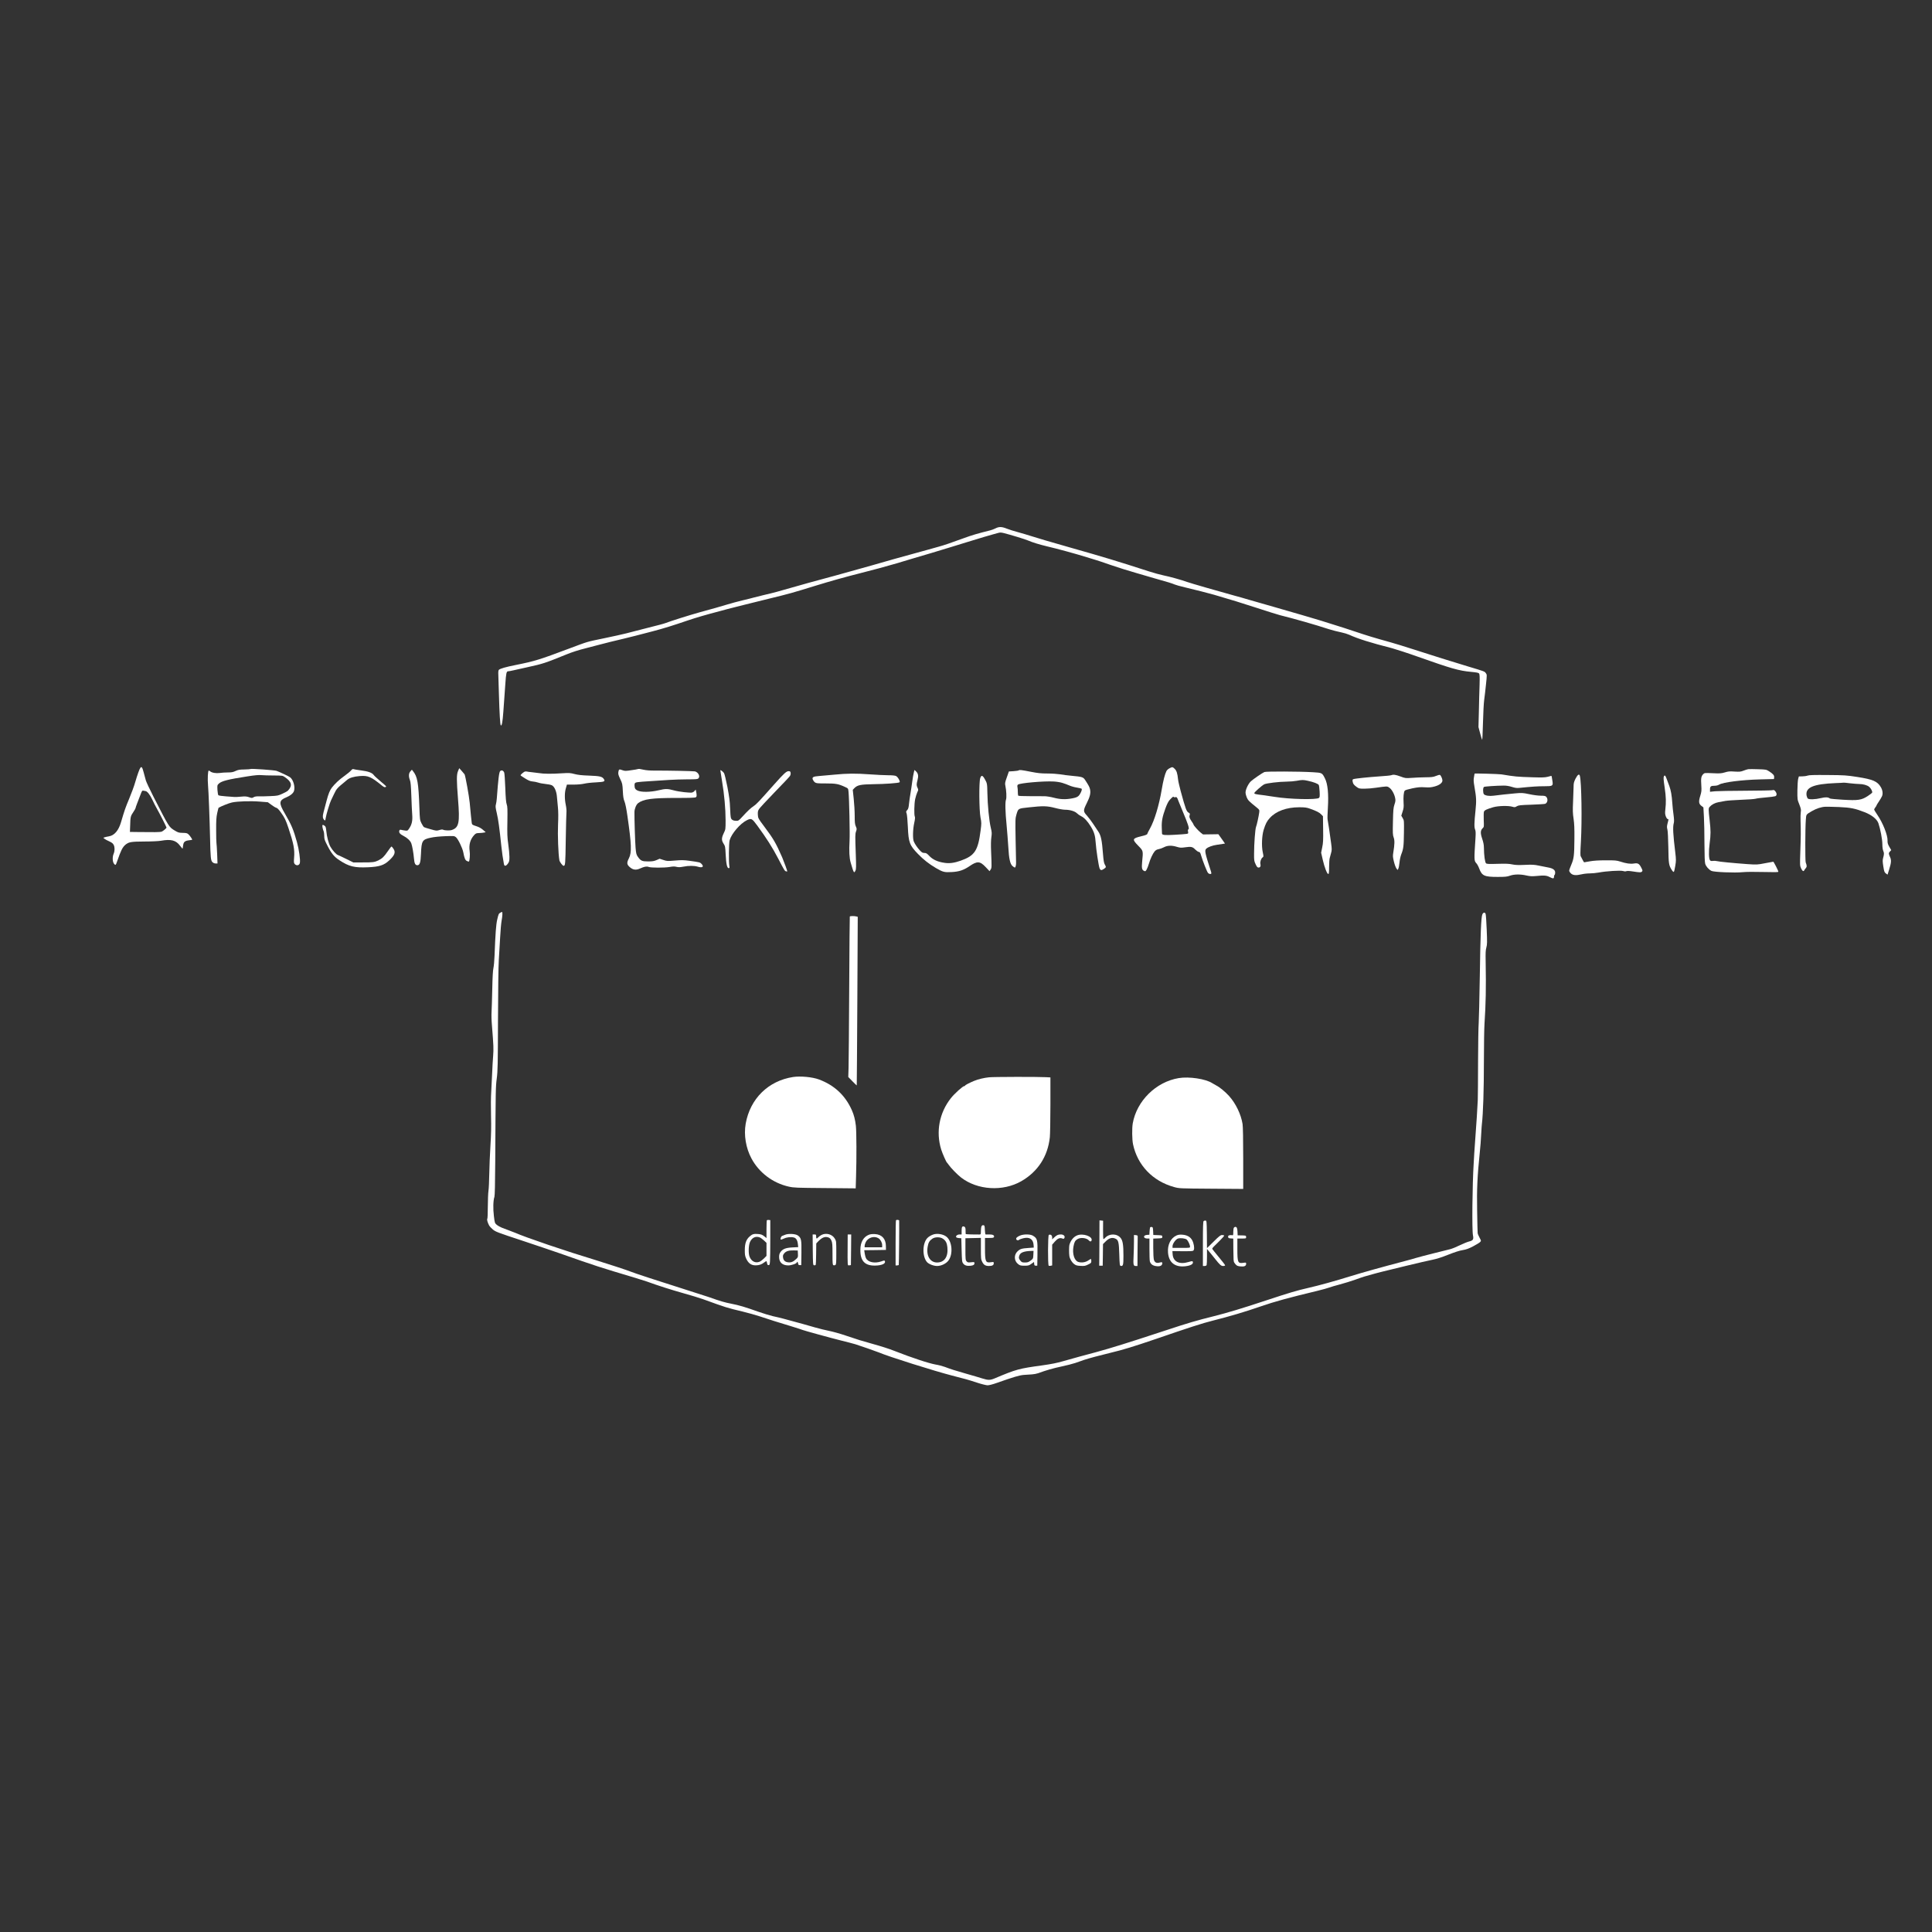 <?xml version="1.0" encoding="utf-8"?>
<!-- Generator: Adobe Illustrator 16.0.4, SVG Export Plug-In . SVG Version: 6.00 Build 0)  -->
<!DOCTYPE svg PUBLIC "-//W3C//DTD SVG 1.1//EN" "http://www.w3.org/Graphics/SVG/1.1/DTD/svg11.dtd">
<svg version="1.1" id="Ebene_1" xmlns="http://www.w3.org/2000/svg" xmlns:xlink="http://www.w3.org/1999/xlink" x="0px" y="0px"
	 width="3307px" height="3307px" viewBox="0 0 3307 3307" enable-background="new 0 0 3307 3307" xml:space="preserve">
<rect x="0" y="0" width="3307" height="3307" fill="#333333" stroke="none"/>
<g transform="translate(0,3307) scale(0.1,-0.1)">
	<path fill="#FFFFFF" d="M17039.998,24025.992c-25-12.996-65-27.996-90-33.992c-220.996-55-309.004-81.008-465-138
		c-205.996-76.004-325.996-116.004-405-138.008c-30-7.996-120-32.996-200-55.996c-80-22.996-210-59.004-290-80
		c-175-47-340.996-94.004-685-192.996c-142.998-41.006-410.996-116.006-595-166.006c-184.004-48.994-397.998-107.998-475-128.994
		c-302.998-85-482.998-136.006-545-154.004c-35.996-10-132.002-33.994-215-52.998c-82.002-20-162.998-40-180-45
		c-15.996-5-97.002-25.996-180-45c-82.002-20-199.004-50.996-260-70c-60-17.998-152.998-45-205-60
		c-52.002-14.004-175.996-47.998-275-75.996c-160-44.004-507.998-154.004-575-181.006c-32.002-12.998-117.998-35.996-365-97.998
		c-110-27.998-252.002-64.004-315-80.996c-62.998-16.006-234.004-54.004-380-84.004c-309.004-64.004-262.998-50.996-600-177.002
		c-502.002-188.994-594.004-217.002-900-277.998c-185.996-37.002-282.998-65-300.996-85.996c-7.002-8.008-11.006-32.002-10-52.002
		c0.996-20,5.996-182.998,10.996-362.002c10-345.996,20.996-524.004,32.002-535c17.002-17.998,30.996,52.998,43.994,232.998
		c8.008,107.998,16.006,222.002,18.008,252.002c2.998,30,10,132.002,15.996,225c12.998,187.002,19.004,215,50,215
		c12.002,0,49.004,7.002,82.998,15c34.004,7.998,145,32.998,247.002,55c267.998,59.004,297.998,69.004,665,217.998
		c97.998,40,214.004,77.002,335,107.002c102.002,25.996,199.004,50.996,215,55.996c39.004,12.002,337.002,86.006,440,109.004
		c75,17.002,265,65.996,490,125c192.998,50.996,337.998,95.996,595,184.004c145,48.994,325.996,101.992,550,160
		c19.004,5,75.996,20,125,33.994c50,14.004,149.004,39.004,220,56.006c72.002,16.992,145.996,35,165,40.996
		c19.004,5,174.004,42.998,342.998,85c341.006,82.998,380,94.004,772.002,215c279.004,85.996,509.004,150,785,220
		c135,34.004,280.996,72.998,325,85c99.004,29.004,257.002,72.998,310,87.002c22.002,5.996,65,18.994,95,28.992
		c30,10,102.002,32.004,160,48.008c57.998,15.996,204.004,58.996,325,95.996c120.996,37.004,277.998,85,349.004,105.996
		c70.996,22.004,178.994,55,240,74.004c205.996,64.004,450.996,137.004,485.996,145c19.004,5,50.996,13,70,19.004
		c25.996,8,49.004,6.992,90-3.008c112.002-27.996,369.004-105.996,415.996-126.992c83.008-35,183.008-66.004,319.004-99.004
		c185-42.996,499.004-129.004,685-187c62.998-20,135-42.004,160-48.996c25-7,137.002-44.002,250-84.002
		c112.998-39.004,315-102.998,450-140.996c135-39.004,267.998-78.008,295-86.006c27.998-7.998,64.004-17.998,80-22.998
		c127.002-34.004,245-70.996,270-84.004c17.002-7.998,97.998-30.996,180-50c172.998-40.996,400.996-98.994,495-125.996
		c299.004-87.002,457.998-135.996,735-225.996c175.996-58.008,354.004-113.008,395-124.004c242.998-60,610-165,845-242.002
		c55-17.002,135.996-37.998,212.002-53.994c40.996-8.008,97.998-26.006,127.002-39.004c150.996-69.004,360-135,735.994-230.996
		c50-13.008,299.004-94.004,440-145c574.004-203.008,702.004-240,909.004-259.004c95-9.004,128-15,138-27.998
		c10.996-14.004,12.996-52.998,8.992-197.002c-3.992-99.004-8.992-300.996-11.992-450l-7-270l27.996-105
		c15-57.998,30.996-109.004,35-112.998c4.004-4.004,10,123.994,14.004,285.996c3.996,162.002,13,341.006,20.996,397.998
		c8,57.002,22.004,177.002,30.996,267.002c17.004,161.006,17.004,164.004-2.996,190c-22.004,30-22.004,30-293,111.006
		c-290.996,87.998-622,190.996-930,290.996c-150.996,49.004-332.996,105-405,125c-270.996,75-405.994,115.996-604.998,182.998
		c-112.998,37.998-280.996,92.998-375,121.006c-92.998,28.994-187.998,58.994-210,65.996s-70.996,22.002-110,32.998
		c-37.998,12.002-137.002,41.006-220,65c-82.002,25-294.004,86.006-470,136.006s-374.004,106.992-440,125.996
		c-65.996,20-177.998,52.002-250,70.996c-249.004,68.008-752.002,213.008-805.996,233.008c-100,35.996-293.008,90-398.008,110.996
		c-57.998,12.002-172.998,42.998-255,70C19112,23469,18892,23534.996,18334.998,23692.996c-392.998,112-545,157-675,197.996
		c-69.004,22.004-175.996,54.004-239.004,71.008c-62.998,15.996-146.992,42.996-186.992,58.992
		C17147.996,24055.992,17099.998,24057,17039.998,24025.992z"/>
	<path fill="#FFFFFF" d="M2402.997,19927.996c-15.996-20.996-50-115-87.998-245c-18.999-67.002-66.001-195-103.999-285
		c-63.003-150-80-197.998-140-402.998c-42.002-142.998-115-227.002-208.999-240.996c-26.001-4.004-58.003-11.006-71.001-16.006
		l-23.003-7.998l24.004-20c13.999-10,50-30,80.996-42.998c40-17.998,60-34.004,73.003-59.004c20-38.994,20-102.002-1.001-152.002
		c-22.998-53.994-20-136.992,6.001-170c26.001-32.998,30-28.994,56.997,49.004c61.001,175.996,88.003,230.996,136.001,272.998
		c57.002,50,98.003,57.002,331.001,57.998c117.998,0,241.001,6.006,280,13.008c173.999,30.996,257.002,8.994,327.998-87.002
		c22.002-31.006,42.002-52.002,42.998-47.002c1.006,5.996,5,30.996,9.004,57.998c7.998,57.002,30,75,100.996,84.004
		c27.002,2.998,51.006,7.002,53.008,8.994c5.996,5-36.006,68.008-63.008,93.008c-20.996,20-35.996,23.994-97.998,25
		c-65.996,0.996-78.994,5-135.996,38.994c-102.002,62.998-92.002,47.002-370,590c-61.001,120-118.003,242.002-126.001,270
		c-8.003,29.004-25,91.006-38.003,140C2436,19937,2422.997,19954.002,2402.997,19927.996z M2487.001,19529.998
		c30,0,77.998-59.004,117.998-144.004c22.998-50,61.001-125,85-165.996c41.001-70.996,160-305.996,160-315
		c0-12.998-62.998-65-87.002-72.002c-27.998-7.002-128.999-8.994-392.998-5l-146.001,2.002l3.999,107.998
		c4.004,147.998,7.002,162.002,52.002,229.004c22.002,32.002,40,63.994,40,70c0,7.002,12.998,45,28.999,85
		c15,40,41.001,105.996,56.001,145.996c23.999,65,30,72.998,48.999,67.998
		C2464.999,19532.996,2479.999,19529.998,2487.001,19529.998z"/>
	<path fill="#FFFFFF" d="M20017.996,19919.002c-20.996-10-43.994-32.002-52.002-47.002c-26.992-52.998-55-162.002-80.996-317.998
		c-45-268.008-125-531.006-200.996-666.006c-24.004-42.998-44.004-82.002-44.004-87.002c0-15-27.002-26.992-105-45
		c-155.996-37.998-160-51.992-50-163.994c85-87.998,84.004-81.006,65-275c-10-107.002-4.004-137.998,35-155
		c20-9.004,25-6.006,42.998,25.996c11.006,21.006,27.998,64.004,37.002,96.006c24.004,82.998,67.002,175,99.004,212.998
		c18.994,22.002,38.994,32.998,68.994,37.998c22.998,4.004,64.004,19.004,91.006,32.998c60,32.002,132.998,34.004,222.998,6.006
		c53.994-16.006,70.996-17.002,140-7.002c100,15,127.002,8.994,170.996-37.002c21.006-20.996,47.998-40,61.006-42.002
		c20-2.002,26.992-12.998,40.996-62.998c27.002-90.996,100-277.998,117.998-297.002c15-17.998,42.998-23.994,55-12.002
		c2.998,3.008,1.006,18.008-2.998,32.002c-105.996,327.002-114.004,366.006-82.002,395c31.006,29.004,106.006,56.006,182.998,67.002
		c40,5.996,88.008,12.998,106.006,15.996l30.996,5l-55.996,80l-57.002,80l-132.002-1.992L20592,18787l-41.006,32.002
		c-41.992,32.998-120.996,122.998-120.996,136.992c0,5-15.996,32.002-35.996,60c-36.006,53.008-41.006,73.008-29.004,109.004
		c5,15.996,0,24.004-17.998,34.004c-37.998,20.996-52.002,56.992-137.002,368.994c-20.996,79.004-42.002,169.004-45,200
		c-10.996,106.006-25,150-57.998,182.002C20070.994,19944.998,20067,19944.998,20017.996,19919.002z M20117,19424.002
		c23.994,7.998,33.994-4.004,52.002-59.004c7.998-22.002,40.996-102.998,73.994-180c89.004-210,117.998-297.998,101.006-307.998
		c-11.006-6.006-13.008-17.998-8.008-42.002c6.006-32.002,4.004-34.004-27.998-39.004c-17.998-2.998-108.994-10-200.996-15
		c-169.004-10-217.002-5-217.002,21.006c0,7.002-2.002,53.994-4.004,102.998c-3.994,107.002,10,184.004,64.004,332.002
		c25.996,70.996,50,117.002,72.002,140.996c47.998,52.002,62.002,62.002,68.994,50
		C20094.998,19422,20105.994,19420.994,20117,19424.002z"/>
	<path fill="#FFFFFF" d="M7840.995,19874.002c-26.992-61.006-26.992-152.002-0.996-485
		c32.998-403.008,15.996-484.004-105.996-526.006c-35-12.002-125-8.994-150,5c-11.006,6.006-33.008,4.004-64.004-5.996
		c-45-14.004-52.002-14.004-145.996,12.998c-55,15-106.006,30.996-115,35.996c-8.008,4.004-28.008,34.004-44.004,66.006
		c-27.998,55.996-29.004,65-35.996,262.998c-16.006,439.004-33.008,534.004-109.004,630l-20,25l-25-27.998
		c-30-34.004-32.998-84.004-9.004-147.998c13.008-33.008,19.004-100,25-274.004c4.004-125.996,11.006-270.996,15-322.002
		c8.008-102.998-6.992-167.998-53.994-237.002c-25-36.992-27.998-37.998-69.004-31.992c-23.994,2.998-53.994,7.998-67.002,11.992
		c-18.994,4.004-25.996,1.006-30.996-15c-10-31.992,10.996-58.994,72.998-90c64.004-32.998,115-80.996,132.002-125.996
		c15.996-42.002,37.998-165.996,45.996-260c7.002-85,22.002-115,58.008-115c41.992,0,55.996,47.002,61.992,197.002
		c9.004,222.002,22.002,242.998,166.006,273.994c57.998,13.008,150.996,22.002,247.998,26.006c150,5,155.996,5,184.004-17.002
		c35.996-29.004,110.996-182.998,125.996-257.998c20-106.006,32.998-136.006,62.998-150c16.006-7.998,31.006-12.002,32.998-9.004
		c14.004,12.998,22.002,122.002,13.008,179.004c-16.006,110,10.996,202.998,78.994,275.996
		c26.006,27.998,37.002,32.002,84.003,32.998c28.994,1.006,65.996,4.004,82.002,8.008l30,5.996l-47.002,40.996
		c-32.002,28.008-69.004,48.008-116.005,63.008c-65,20.996-70.996,25-75.996,53.994c-5,36.006-20,175-35,347.002
		c-10,109.004-74.004,462.002-87.998,485.996c-4.004,6.006-26.006,32.002-49.004,58.008l-42.002,46.992L7840.995,19874.002z"/>
	<path fill="#FFFFFF" d="M4289.999,19907c-2.998-2.998-50.996-7.002-105.996-7.998c-84.004-1.006-109.004-6.006-152.002-26.006
		c-42.002-20-67.998-25-134.004-25c-45,0-105.996-3.994-135.996-8.994c-60-9.004-135,2.998-162.998,26.992
		c-8.008,8.008-20,14.004-26.006,14.004c-15,0-22.002-145-12.002-255c9.004-95,28.008-587.998,35-910
		c7.002-324.004,12.002-374.004,40-402.002c14.004-13.994,35-22.998,55-22.998h32.002l-5.996,162.998
		c-4.004,89.004-9.004,172.998-12.002,187.002s-5,115-5,225c-0.996,160,2.998,217.998,17.998,287.998
		c11.006,47.998,21.006,89.004,22.998,90c42.002,26.006,180,81.006,229.004,91.006c97.002,20.996,320.996,27.998,477.002,15
		l137.998-11.006l60-43.994c32.998-25,70.996-48.008,85-51.006c15.996-2.998,42.998-30,75.996-77.002
		c67.002-92.998,84.004-127.998,132.002-270.996c87.998-262.998,107.998-364.004,96.006-505.996
		c-6.006-78.008-4.004-92.002,10.996-109.004c32.002-35,80-22.998,87.998,20c10,52.998-15,230-50,355
		c-58.994,212.998-95,299.004-207.002,490c-106.992,182.002-101.992,225.996,27.002,277.998
		c64.004,26.006,112.998,66.006,127.998,104.004c26.006,70-10.996,200.996-67.998,240c-25,17.998-172.002,87.002-227.998,107.998
		C4700.995,19887.996,4299.003,19915.994,4289.999,19907z M4685.995,19795.994c150-0.996,151.006-0.996,193.008-30
		c115-80,128.994-142.998,50.996-227.998c-9.004-10-50.996-33.994-94.004-52.998c-72.998-34.004-85-37.002-208.994-42.002
		c-72.998-3.994-160-5-195-3.994c-42.998,0.996-71.006-3.008-91.006-15c-25.996-16.006-30.996-16.006-80,0.996
		c-41.992,14.004-66.992,15-133.994,9.004c-45-5-95-7.002-112.002-6.006c-15.996,2.002-82.998,6.006-147.998,11.006
		c-65,3.994-122.998,12.998-129.004,18.994c-5.996,6.006-12.998,47.002-15.996,91.006c-4.004,78.994-4.004,80.996,25,108.994
		c47.998,44.004,160,72.002,482.998,122.002c132.998,20.996,202.002,27.002,245,22.002
		C4507.997,19799.002,4602.997,19795.994,4685.995,19795.994z"/>
	<path fill="#FFFFFF" d="M6009.003,19882c-13.008-16.006-66.006-60-118.008-97.002c-85-60.996-155.996-127.002-210-195.996
		c-35-46.006-60-106.006-90.996-225c-17.002-65-40-152.002-50.996-193.008c-21.006-76.992-16.006-113.994,15.996-140.996
		c10.996-9.004,15-2.002,20,37.002c7.002,52.998,70,262.998,90.996,302.998c7.002,14.004,31.006,64.004,53.008,110.996
		c40,85,55,102.002,173.994,199.004c11.006,7.998,32.998,27.002,50,42.002c41.006,33.994,112.002,55.996,212.002,63.994
		c145,12.002,197.002-10.996,382.002-161.992c25-21.006,47.002-32.002,57.002-28.008c8.994,3.008,15.996,9.004,15.996,13.008
		c0,3.994-45,43.994-100,90c-54.004,45.996-105.996,92.998-112.998,105c-26.006,37.998-95,63.994-217.002,78.994
		c-62.998,7.998-122.002,17.998-130.996,22.002C6037.997,19909.002,6024.999,19902,6009.003,19882z"/>
	<path fill="#FFFFFF" d="M10914.998,19904.998c-5-2.998-55.996-10.996-112.002-19.004c-90-13.994-107.002-13.994-143.994-0.996
		c-60,22.002-66.006,20-74.004-25.996c-5.996-35-2.002-53.008,30.996-123.008c37.002-75.996,39.004-87.998,45-205.996
		c5-95.996,11.006-137.998,29.004-180c14.004-34.004,32.998-127.998,50-250c70-485.996,75-622.002,25.996-719.004
		c-40-77.998-37.998-106.992,12.002-151.992c57.002-50,107.998-57.002,180-24.004c69.004,30.996,111.006,39.004,145,25.996
		c40-15.996,267.998-15.996,357.998-0.996c56.006,10,87.002,10.996,120,2.002c34.004-7.998,61.006-7.002,114.004,2.998
		c92.002,19.004,187.998,17.998,249.004,0c80.996-25,111.992,0,61.992,50c-25,25-27.998,25.996-205.996,50.996
		c-97.002,13.008-134.004,14.004-247.002,4.004c-127.002-10.996-137.002-10-197.998,10l-64.004,20.996l-52.998-22.998
		c-42.998-17.998-70.996-22.998-145-22.998c-102.998,0-125.996,10-175.996,80.996c-24.004,35-29.004,54.004-37.998,154.004
		c-8.008,92.998-21.006,502.998-19.004,610c0.996,57.998,30,127.002,62.998,152.998c91.006,69.004,235,89.004,661.006,89.004
		c208.994-1.006,313.994,2.998,325.996,10.996c17.998,11.006,19.004,34.004,4.004,107.002l-6.006,25l-17.002-20.996
		c-8.994-12.002-27.998-25-40.996-29.004c-30.996-10-227.998,12.002-310,35c-112.998,30.996-147.998,30.996-265.996,2.998
		c-143.008-33.994-301.006-35-363.008-3.994c-31.992,16.992-40.996,27.998-46.992,55.996c-3.008,19.004-4.004,45.996,0,59.004
		c6.992,26.992,21.992,30,280.996,45.996c87.998,5,225,14.004,305,20c80,5,222.002,10,317.002,10
		c147.002,0,173.994,2.002,187.998,17.002c34.004,32.998-2.002,103.994-59.004,118.994c-25.996,6.006-466.992,15-686.992,14.004
		c-82.002-0.996-151.006,5-194.004,15C10947.996,19909.998,10932.996,19912,10914.998,19904.998z"/>
	<path fill="#FFFFFF" d="M29924.996,19904.002c-15.996-3.008-54.004-14.004-82.996-26.006c-47.004-17.998-66.008-20-151.008-15
		c-80.996,6.006-107.996,4.004-165.996-13.994c-62-18.008-85.996-20-210-14.004c-139.004,5.996-140,5.996-162.996-17.998
		c-33-35-39.004-70-31.008-187.002c6.008-95,4.004-112.998-17.996-184.004c-30-96.992-25.996-135,21.004-170.996l33-25
		l8.992-162.002c5-90,9.004-297.998,9.004-462.998c0.996-202.002,5-312.998,13-340c12.996-45,59.004-97.998,106.004-122.002
		c40.996-20.996,401.992-35.996,535-22.002c58,6.006,198.996,7.002,353.996,3.008c192-5,257-4.004,257,5
		c0,15.996-79.004,170.996-87,170.996c-3,0-67.004-12.002-142.004-25.996c-132.996-26.006-138.992-26.006-300.996-15
		c-260,18.994-482,40.996-520,50.996c-19.004,5-50,7.002-70,4.004c-25.996-4.004-40-2.002-50,10.996
		c-20.996,25-24.004,155.996-5.996,290c20,149.004,20,217.998,0,392.002c-22,192.998-22,207.998,0.996,232.998
		c35,39.004,90.996,67.998,150.996,79.004c33.008,5.996,86.008,15.996,119.004,21.992c33,6.006,155,14.004,270,19.004
		c115.996,4.004,225.996,12.002,245,17.998c19.004,6.006,98,16.006,174.004,22.002c76.992,5.996,150,15.996,163,20.996
		c30,11.006,30,47.002,2,84.004c-19.004,22.998-26.004,25.996-53.008,19.004c-16.992-4.004-223.992-8.008-460.996-9.004
		c-235.996-0.996-469.004-5-517-9.004l-88-8.994v40c0,50.996,14.004,62.998,75,62.998c32.004,0,60.996,7.002,82.004,20
		c65.996,40,387.996,80.996,697.996,89.004l240,5.996l3,27.998c4.004,35-15,57.998-83.996,102.998
		c-50,32.002-53.008,33.008-190,37.002C30017.996,19905.994,29942,19905.994,29924.996,19904.002z"/>
	<path fill="#FFFFFF" d="M8562,19872c-19.004-17.002-32.998-129.004-57.998-467.002c-3.008-37.998-10-85.996-16.006-105.996
		c-8.994-31.006-5.996-56.006,16.006-150c25-103.008,46.992-269.004,76.992-559.004c9.004-94.004,30-237.002,45-312.002
		c8.008-40,36.006-35,68.008,10c22.998,32.998,25.996,47.998,25.996,115c0,42.002-9.004,139.004-20,216.006
		c-17.002,116.992-19.004,176.992-15,390c2.998,210.996,2.002,257.998-12.002,293.994c-10.996,31.006-17.998,107.002-23.994,282.002
		c-5,132.002-13.008,250-19.004,262.002C8614.998,19882,8585.994,19892.996,8562,19872z"/>
	<path fill="#FFFFFF" d="M12329.998,19884.002c0-4.004,12.998-87.002,29.004-183.008c38.994-228.994,60.996-477.998,60.996-670.996
		c0-152.998,0-155.996-30.996-220c-40-84.004-41.006-122.998-4.004-180c27.002-42.002,30-54.004,35.996-180
		c8.008-165,24.004-240,51.006-240c15.996,0,17.998,5,12.002,37.998c-12.002,64.004-9.004,392.998,5,439.004
		c31.992,113.994,180,285.996,293.994,342.998c77.002,37.998,87.998,32.998,179.004-90.996
		c157.002-214.004,258.994-374.004,358.994-566.006c103.008-198.994,111.006-210.996,132.002-217.002
		c12.002-2.998,22.002-3.994,22.998-2.998c4.004,4.004-55,165-86.992,241.006c-109.004,247.998-148.008,315.996-313.008,535.996
		c-97.998,130.996-100,135-103.994,195c-2.002,49.004,0.996,67.002,20,95.996c12.998,20,132.998,150,267.998,289.004
		c135,137.998,252.998,264.004,262.002,277.998c10,17.002,13.994,37.998,10.996,55c-3.994,22.002-10.996,27.002-33.994,27.002
		c-38.008,0-80-37.998-246.006-225c-265-299.004-303.994-340-350.996-370.996c-55-38.008-102.002-82.002-192.998-181.006
		c-59.004-65-70-72.998-102.002-72.998c-52.998,0-82.998,15-95,47.002c-6.006,15-12.998,92.998-15,172.998
		c-4.004,114.004-14.004,190-46.006,360c-25.996,130.996-48.994,224.004-58.994,239.004
		C12372,19865.994,12329.998,19897,12329.998,19884.002z"/>
	<path fill="#FFFFFF" d="M15642,19847.996c-7.002-23.994-19.004-97.002-27.998-162.998c-9.004-65.996-22.002-155.996-30-200
		c-8.008-44.004-19.004-120-24.004-169.004c-7.002-70-12.998-92.998-30.996-111.992c-21.006-22.002-22.002-27.002-10-59.004
		c6.992-20,15.996-122.002,20.996-232.998c10.996-262.998,30-312.002,174.004-460c95-97.998,188.994-171.006,305.996-240
		c119.004-69.004,144.004-76.006,269.004-69.004c125.996,6.006,206.992,32.998,305.996,101.006
		c132.002,90,179.004,87.998,277.002-16.006l65.996-70l17.998,27.002c20,30,20,40.996,9.004,307.002c-5,108.994-2.998,195,4.004,245
		c10,68.994,8.994,87.998-9.004,162.002c-29.004,120-55.996,393.994-59.004,602.998c-2.998,153.994-3.994,162.998-45.996,235
		c-37.002,65.996-59.004,68.994-77.002,10.996c-22.002-70.996-17.998-547.998,5-668.994c17.998-91.006,17.998-102.002,2.002-225
		c-44.004-345-100-431.006-340-516.006c-105.996-37.998-190.996-50-272.002-37.998c-122.998,17.002-207.002,55-270.996,124.004
		c-36.006,37.998-49.004,45.996-79.004,45.996c-28.994,0-43.994,7.998-75,40.996c-42.002,44.004-85,106.006-105.996,154.004
		c-21.006,45.996-17.002,212.998,7.002,319.004c12.998,60,16.992,95.996,10,106.992c-14.004,28.008-11.006,220,5.996,301.006
		c9.004,40,25,92.002,35.996,115.996c20,40,20,44.004,5,76.006c-20,41.992-20,60-0.996,132.998
		c19.004,70.996,12.002,112.998-24.004,147.998l-27.998,25.996L15642,19847.996z"/>
	<path fill="#FFFFFF" d="M17435.994,19882.996c-3.994-3.994-42.998-10-86.992-12.998l-80-5l-35-100
		c-32.002-89.004-34.004-105-25-145c16.992-77.998,22.998-204.004,10.996-235.996c-17.002-42.002-12.998-209.004,10-439.004
		c10-110,22.998-275.996,29.004-370c10.996-205.996,30.996-295,72.998-330c15.996-14.004,33.994-25,38.994-25
		c12.002,0,23.008,47.002,21.006,90c0,19.004-4.004,195.996-7.998,392.002c-6.006,342.998-5,360,13.994,425
		c32.998,107.998,24.004,102.998,217.998,123.994c239.004,26.006,306.006,25,444.004-10.996c62.998-17.002,139.004-30,170-30
		c82.002,0,167.998-25,202.998-60c17.002-17.002,49.004-39.004,72.002-50c54.004-25.996,112.002-87.998,167.998-180
		c56.006-92.998,74.004-152.998,82.002-277.002c7.002-110.996,50-393.994,65.996-435c15-37.002,31.006-40,73.008-12.002
		c41.992,29.004,41.992,32.002,16.992,76.006c-15,25-21.992,67.002-30.996,177.998c-17.998,237.998-35,320-80.996,387.002
		c-21.006,32.002-63.008,93.994-92.002,137.998c-30,44.004-75,102.998-100,132.002c-67.002,72.998-67.998,88.994-7.002,210.996
		c57.002,115,70.996,172.002,59.004,237.002c-8.008,40.996-22.002,67.998-87.002,167.002c-30,45.996-52.998,52.998-220,67.998
		c-67.998,5.996-160,17.998-205,25.996c-45,7.002-142.998,14.004-217.998,14.004c-110,0-164.004,5.996-287.002,30
		C17484.998,19890.994,17447.996,19894.998,17435.994,19882.996z M18184.998,19669.002c34.004-10,87.998-30,119.004-44.004
		c30.996-14.004,88.994-30,128.994-35.996c39.004-6.006,76.006-15,81.006-19.004c13.994-12.998-20-92.002-52.002-122.998
		c-21.006-20-47.998-31.006-106.006-42.002c-115-22.002-205.996-19.004-320,10.996c-53.994,14.004-123.994,25-155,25
		c-30.996,1.006-143.994,1.006-250.996,1.006c-130.996,0-197.002,2.998-202.002,10c-2.998,7.002-5.996,33.994-5.996,62.002
		c0,28.994-2.002,65-6.006,81.992c-5,22.002-1.992,35,9.004,44.004c32.998,27.002,442.002,62.998,612.998,52.998
		C18084.002,19690.994,18149.998,19679.998,18184.998,19669.002z"/>
	<path fill="#FFFFFF" d="M8974.998,19859.002c-25.996-15-65-51.006-65-59.004c0-4.004,35-27.998,77.998-54.004
		c59.004-36.992,89.004-48.994,127.002-51.992c27.998-2.002,70.996-11.006,95-19.004c25-9.004,80.996-20,125-24.004
		c44.004-3.994,94.004-13.994,110-21.992c45-21.006,80.996-103.008,87.998-198.008c2.998-41.992,11.006-122.998,17.002-180.996
		c7.002-70.996,7.998-167.002,2.002-295c-7.998-175,3.994-505.996,22.998-610c5-29.004,55-95,72.002-95
		c28.994,0.996,30.996,22.998,37.002,440c3.994,234.004,8.994,447.998,11.992,475c3.008,27.998-1.992,82.002-10.996,125
		c-22.002,102.002-22.002,212.002,0.996,287.998l18.008,62.002h115.996c69.004,0,140.996,7.002,180,15.996
		c35.996,9.004,124.004,19.004,197.002,22.002c147.998,7.998,165.996,15,138.994,57.002
		c-27.998,42.998-67.998,52.002-251.992,59.004c-125,3.994-192.002,11.992-250,26.992c-71.006,19.004-92.002,20-209.004,13.008
		c-182.998-12.002-319.004-11.006-400,2.998c-37.998,5.996-97.002,12.998-130,15.996s-69.004,7.998-80,11.006
		C9004.002,19867,8985.994,19864.998,8974.998,19859.002z"/>
	<path fill="#FFFFFF" d="M21642,19854.998c-37.998-17.002-190-120.996-231.006-159.004c-43.994-40.996-90.996-140-90.996-190.996
		c0-22.002,10-60,20.996-85c22.002-50,35-62.998,171.006-172.998c47.002-37.998,47.002-40,42.002-85
		c-9.004-66.006-41.006-214.004-55-247.998c-14.004-36.006-33.008-286.006-33.008-454.004c-0.996-115,1.006-130,26.006-182.002
		c22.002-47.998,30.996-57.998,52.002-57.998c27.998,0,40,25,30,64.004c-8.008,31.992,11.992,91.992,36.992,108.994
		c19.004,14.004,19.004,16.006,3.008,92.998c-22.002,105-14.004,280,15.996,379.004c32.998,105,54.004,147.002,105.996,204.004
		C21842,19185.994,22022,19252,22239.998,19252c97.002,0,125.996-4.004,185-25c110.996-40,157.998-62.998,190-97.002l30-30.996
		l2.998-223.008c2.998-186.992,0-236.992-15.996-311.992l-17.998-90l26.992-118.008c30-131.992,74.004-245.996,95-245.996
		c11.006,0,14.004,24.004,14.004,117.998c0,64.004,5,132.998,10,152.002s15.996,59.004,24.004,89.004
		c13.994,48.994,13.994,66.992,0.996,165c-22.002,167.998-55,385.996-60.996,410.996c-3.008,12.002-1.006,100,5,195.996
		c15,237.002-2.002,412.002-50,505c-48.008,96.006-49.004,97.002-207.002,106.006
		C22234.998,19865.994,21672.996,19867.996,21642,19854.998z M22387,19704.998c97.998-20.996,173.994-50,185.996-70.996
		c6.006-10,12.002-61.006,15-114.004c4.004-77.002,2.002-97.998-10.996-107.998c-40-34.004-511.006-22.998-757.002,17.998
		c-62.998,10-155,24.004-205,30c-124.004,14.004-145,20-145,35s127.998,127.998,170,150c35.996,19.004,254.004,45,385,45.996
		c55,0,132.002,7.002,170,14.004C22287.996,19722,22307,19722.996,22387,19704.998z"/>
	<path fill="#FFFFFF" d="M14277.996,19809.998c-97.002-10-212.002-20-255.996-22.998c-101.006-7.002-124.004-20-110-59.004
		c5.996-15,20.996-37.002,35-47.998c22.998-17.998,40.996-20,187.998-20c172.998,0,217.002-7.998,332.998-62.002
		c50-22.998,50-22.998,56.006-77.998c11.992-117.998,25-722.002,17.998-840c-10-180.996-4.004-294.004,18.994-375
		c53.008-180.996,57.002-187.998,82.002-137.002c12.002,22.002,12.998,70,6.006,262.002
		c-12.002,342.998-12.002,360.996,3.994,407.998c14.004,40,14.004,47.002-3.994,87.002c-16.006,35.996-19.004,67.002-19.004,182.002
		c0,75.996-7.998,207.002-17.002,290.996l-15.996,152.002l27.002,29.004c50.996,52.998,107.998,65,325.996,67.998
		c195,2.002,424.004,17.998,447.002,32.002c17.998,8.994-25,88.994-57.998,106.992c-16.006,9.004-62.002,14.004-134.004,14.004
		c-60,0-200,7.002-310,15C14644.998,19832.996,14502.996,19832,14277.996,19809.998z"/>
	<path fill="#FFFFFF" d="M25239.996,19827.996c0-2.002-5-28.994-10-60c-9.004-45-7-77.002,9.004-168.994
		c31.992-184.004,33.996-233.008,16.992-404.004c-21.992-210.996-22.996-284.004-6.992-322.998c10.996-26.006,11.992-60,6.992-145
		c-25-377.998-25-390,16.008-435c13.992-15,35-54.004,47-87.002c46.992-125.996,86.992-145,315-145
		c130,0,161.992,2.998,211.992,20.996c73.008,26.006,180,27.002,284.004,3.008c59.004-13.008,93-15,160-9.004
		c145,14.004,182.004,10.996,239.004-19.004c56.992-28.994,70.996-26.992,70.996,9.004c0,12.998,5,27.002,10,30
		c5.996,2.998,10,20.996,10,40c0,44.004-39.004,72.002-117,85.996c-32.004,6.006-102.004,20-155.996,31.006
		c-85,17.998-119.004,20-245,13.994c-114.004-5-163-2.998-217.004,8.008c-55,11.992-109.004,13.994-250,10
		c-145-5-184.004-3.008-197.996,7.998c-19.004,15-36.008,137.002-37.004,268.994c0,46.006-9.004,92.002-30,154.004
		c-32.996,97.998-30,142.998,10.996,180.996c20,18.008,21.008,26.006,16.008,139.004c-2.004,65.996-1.008,130,3.992,142.002
		c9.004,25,50,43.994,159.004,75.996c87.004,24.004,257.004,29.004,328,7.998c37.996-10.996,46.004-10,75,8.008
		c27.996,16.992,57.996,20.996,247,26.992c118,4.004,225,11.006,238,15c44.004,17.002,54.004,86.006,16.004,123.008
		c-11.004,11.992-36.004,15.996-90,15.996c-42,0-129.004,10.996-197,25.996c-115,24.004-129.004,24.004-242.004,14.004
		c-125.996-10.996-269.004-27.002-370-40c-70-10-140,0.996-164.004,24.004c-18.992,20-20,113.994,0,125.996
		c13.008,9.004,215,22.002,334.004,22.998c47.004,1.006,94.004-7.002,143-22.002c57-17.998,86.004-21.992,130-16.992
		c207,20.996,322,28.994,425,27.998c141.004,0,151.004,5,142,77.002c-9.004,65-15.996,100.996-20,100.996c-2,0-30-7.002-62-15.996
		c-47.004-12.002-93-14.004-253-9.004c-280.996,9.004-302,10.996-540,50C25654.996,19822,25239.996,19834.002,25239.996,19827.996z"
		/>
	<path fill="#FFFFFF" d="M23814.996,19800.994c-10.996-5-100.996-13.994-200-20c-190.994-12.998-424.002-36.992-450.994-47.998
		c-12.002-3.994-15-13.994-11.006-40c7.002-40.996,19.004-57.002,71.006-95c35.996-25.996,45.996-27.998,130-27.998
		c50,0,137.998,7.002,195.994,15.996c197.004,28.008,192.004,28.008,230,2.002c42.004-27.998,85-103.994,100-173.994
		c9.004-43.008,8-59.004-10.996-115c-18.008-55-22-95-26.004-291.006c-5-198.994-3-232.002,12-272.002
		c19.004-48.994,17.004-117.998-5-252.998c-10.996-65.996-10-80.996,10-162.998c12.004-50,32.004-102.002,43-115.996l20-26.006
		l12,22.998c7.004,13.008,15.996,60,20,104.004c4.004,45,17.004,105.996,30,140c38,95.996,43,137.002,45.996,365
		c3.008,212.002,3.008,215.996-20.996,257.002l-24.004,40.996l22.004,69.004c19.004,57.998,22,82.998,17,153.994
		C24019,19427,24027,19512,24044,19534.998c6.992,10.996,55.996,25,130.996,40.996c99.004,20,137.004,23.008,215,18.008
		c79.004-5,108-2.002,170,15c80,21.992,130,60.996,130,100.996c0,30-27,89.004-42.996,95.996c-8,3.008-38-5-68-17.998
		c-46.004-18.994-74.004-22.002-184.004-22.998c-70.996-0.996-177-5-235-10c-102-7.002-107-5.996-187.996,24.004
		C23887.996,19809.998,23850.992,19814.998,23814.996,19800.994z"/>
	<path fill="#FFFFFF" d="M26969,19742.996c-29.004-58.994-34.004-77.998-34.004-142.998c-0.996-40.996-5-155.996-9.004-255
		c-6.992-147.998-5-200,9.004-290c12.004-82.998,15.996-167.998,14.004-345.996c-2-285-9.004-337.002-54.004-442.002
		c-19.004-44.004-35-89.004-35-100c0-10,12.004-31.006,28-46.006c32.996-33.994,89.004-38.994,182-16.992
		c35.996,8.994,99.004,15.996,142.004,15.996c42,0,112,7.002,155,15c125,24.004,368.992,39.004,415,25.996
		c23.992-7.998,43.992-7.998,55-2.998c12,6.006,50,5,107.996-3.994c122.004-19.004,144.004-20,160.996-2.002
		c13.008,12.998,11.008,20.996-13.992,68.994c-35,67.002-56.008,79.004-125,68.008c-59.004-10-135,0.996-235,33.994
		c-59.004,19.004-88,22.002-247.004,21.006c-124.004,0-207.996-6.006-270-17.002c-49.004-9.004-94.004-17.002-97.996-17.002
		c-4.004,0-17.004,19.004-28,42.998c-11.004,22.998-25,49.004-31.004,59.004c-8.996,12.002-8,70.996,2,245
		c20.996,360.996,10.996,1017.998-17,1130.996C27032.996,19829.998,27004.996,19812.996,26969,19742.996z"/>
	<path fill="#FFFFFF" d="M30939.996,19794.002c-19.004-7.002-60.996-13.008-92-13.008l-57.004-0.996l-11.992-42.002
		c-6.004-23.994-12-112.998-13.008-197.998c-0.996-154.004-0.996-155.996,33.008-240c28-72.998,31.992-90.996,25-130
		c-4.004-25-6.004-90-4.004-145c5.996-177.002,5-285-4.004-530c-7.996-234.004-7.996-240.996,13.008-287.998
		c11.992-26.006,28-47.002,35.996-47.002c8,0,15,2.998,15,7.998c0,4.004,10.996,20,25,36.006c25,28.994,25.996,43.994,3,105
		c-10,26.992-8.996,586.992,2,725c7.004,98.994,2.004,91.992,102.004,150.996c78.992,45.996,164.998,74.004,234.998,75.996
		c32.002,1.006,137.002-0.996,232.998-5c197.998-8.994,275.996-25,435.996-87.998c124.004-47.998,213.008-120,237.002-190.996
		c32.002-92.002,67.002-276.006,67.002-355c0-50,5.996-94.004,15.996-117.998c16.006-37.002,15-53.008-5-129.004
		c-7.998-30-5.996-64.004,6.006-137.998c13.994-87.002,18.994-100,43.994-117.998l28.008-20l25.996,82.998
		c37.998,120.996,42.002,165,15.996,220c-25.996,57.998-25.996,65.996,0,93.994l21.006,23.008l-32.998,56.992
		c-26.006,46.006-32.002,67.002-30,105c3.994,92.002-80,304.004-175,442.002c-30,42.998-54.004,84.004-54.004,90
		c0,7.002,9.004,22.998,20,37.002s20,29.004,20,32.998c0,4.004,17.998,35,40.996,67.998c22.002,33.008,47.002,75,54.004,92.002
		c17.002,42.002,10,101.006-20,152.002c-59.004,100.996-134.004,134.004-405,175.996c-180.996,28.008-217.002,31.006-505,33.008
		C31049.996,19805.994,30967,19804.002,30939.996,19794.002z M31825.992,19649.998c65,0,136.006-20,170-49.004
		c28.008-22.998,57.002-78.994,50-96.992c-2.998-8.008-36.992-35-75.996-60c-107.998-70-164.004-78.008-425-63.008
		c-115,7.002-215,16.006-222.002,21.006c-30.996,23.994-73.994,25.996-153.994,7.002c-100-24.004-205-27.002-225-7.002
		c-8.008,7.998-17,30.996-21.004,50.996c-22.004,139.004,112.996,197.002,502,212.998c70.996,2.002,130,6.006,132.002,7.002
		c0.996,2.002,48.994-2.998,105-10C31719,19655.994,31791.998,19650.994,31825.992,19649.998z"/>
	<path fill="#FFFFFF" d="M28479.996,19779.002c-7.996-18.008-5-63.008,14.004-189.004c23.996-162.998,25.996-250.996,10.996-382.002
		c-5.996-53.994-4.004-77.002,9.004-112.998c10-25,23.996-45,31.992-45c17.004,0,17.004,0.996-1.992-72.998
		c-13.008-50-13.008-67.998-3.008-106.006c7.004-27.998,13.008-150,16.008-307.998c3.992-280,7.996-302.998,57.996-382.998
		c17.004-27.002,30-39.004,35.996-32.998c6.008,5.996,17.004,52.002,25,103.994c14.004,85,14.004,107.002,0,224.004
		c-37.996,312.998-45,437.998-25.996,505.996c7.004,27.002,5.996,66.006-4.004,141.006c-7.996,57.002-17.996,147.002-20.996,198.994
		c-9.004,137.002-24.004,220-52,297.002c-13.996,37.002-33,89.004-43,115C28507,19797.996,28494,19809.998,28479.996,19779.002z"/>
	<path fill="#FFFFFF" d="M5520.995,18904.998c5-25,13.008-54.004,19.004-64.004c5-10.996,10-46.992,10-80
		c0-53.994,5.996-72.998,55.996-168.994c68.008-132.002,115-189.004,206.006-247.998c162.998-107.002,255-129.004,487.998-119.004
		c195,9.004,272.002,34.004,360.996,117.002c95,87.998,114.004,138.994,75,197.998c-13.994,22.002-30,40-35,40
		s-35-39.004-66.992-85.996c-61.006-89.004-90-117.002-159.004-152.002c-62.002-30-97.998-35-269.004-34.004h-158.994l-121.006,60
		c-66.992,32.998-130.996,62.998-142.998,67.002c-27.998,7.998-93.994,82.002-127.998,142.998c-30.996,56.006-60.996,171.006-70,270
		c-5.996,57.998-10.996,75-27.998,87.002C5519.999,18960.994,5512.001,18954.002,5520.995,18904.998z"/>
	<path fill="#FFFFFF" d="M8564.998,17447.996c-29.004-15.996-32.002-23.994-54.004-117.998c-20-84.004-30.996-235-45.996-620
		c-2.998-85-12.002-180-19.004-210c-8.994-37.002-15.996-157.998-20-365c-3.994-170-8.994-345.996-11.992-390
		c-3.008-44.004-1.006-142.998,5.996-220c29.004-365,30-402.002,20.996-530c-5.996-70.996-12.998-197.002-15.996-280
		c-2.998-82.002-10.996-225.996-15.996-320c-7.002-100.996-8.008-274.004-4.004-425c5-190.996,2.002-319.004-10-510
		c-9.004-140-17.998-355.996-20-480s-7.998-255.996-14.004-295c-5.996-37.998-10-160.996-10.996-272.002
		c0-110.996-4.004-203.994-9.004-207.002c-10-6.992,6.006-65.996,31.006-110.996c8.994-17.002,37.998-47.998,65-70.996
		c43.994-37.002,85.996-53.008,492.998-187.002c245-81.006,542.002-182.002,660-222.998c617.002-217.002,657.998-230,1290-419.004
		c80-24.004,165-50.996,190-60c185.996-67.998,420.996-142.998,620.996-199.004c131.006-35.996,286.006-83.994,345-105
		c392.002-141.992,404.004-145.996,676.006-210.996c92.002-22.002,222.002-59.004,290-80.996
		c172.998-58.008,312.998-102.002,535.996-169.004c106.006-32.998,196.006-60.996,201.006-65c15-7.998,466.992-132.998,655.996-180
		c94.004-22.998,204.004-52.002,245-64.004c70-20.996,360.996-122.998,405-140.996c159.004-69.004,950-317.998,1252.998-395.996
		c237.998-61.006,265-68.008,424.004-120c75-25,157.002-45,180.996-46.006c27.002,0,87.002,15,162.998,42.002
		c279.004,99.004,387.002,130.996,463.008,135.996c41.992,2.002,102.998,6.006,135.996,9.004c32.998,2.002,80,10.996,105,20
		c132.002,49.004,260.996,85.996,400,115c85,17.998,190.996,45,235,60c44.004,15.996,114.004,40,155,54.004
		c77.002,25.996,262.002,75,455,121.992c205.996,49.004,389.004,105,770,235c577.998,199.004,795,269.004,975,314.004
		c300,75.996,545.996,149.004,815,242.002c252.002,87.002,469.004,145.996,975,267.998c85,20.996,175.996,45.996,202.002,55.996
		c25.996,10,107.002,34.004,180,53.008c72.998,18.994,192.002,55.996,262.998,80.996c72.002,25.996,144.004,50.996,160,55
		c17.002,4.004,77.002,22.002,134.998,37.998c58,16.006,134.004,37.002,170,45c35.996,9.004,220,54.004,410,100
		c190,46.006,392.004,92.998,450,104.004c70.996,13.994,159.004,42.002,270.996,87.002c109.004,42.998,192.004,70,245,77.998
		c61.008,10,101.008,23.994,180,65c55,28.994,109.004,62.002,120,73.994c18.008,20,18.008,21.006-10.996,75
		c-17,31.006-30.996,65-32,77.002c-2.004,12.002-5.996,186.006-8.996,387.002c-7,365.996,3.996,592.002,45.996,1000
		c12.004,112.002,15.996,175,25,330c3,62.998,8,129.004,10,145c22.004,184.004,35,592.998,35,1097.998c0,265,5,545,10,622.002
		c23,347.002,28,615,20,1065C25427,16755.994,25429,16807,25442,16852c13.992,48.994,15,88.994,5.996,305
		c-5,135.996-13.996,257.998-18.996,270.996c-12,30-40,25-55-7.998c-22-45-34.004-345.996-44.004-1055
		c-5.996-385-15-747.002-19.004-805c-5-57.998-10-355-10.996-660c0-305-2.996-602.002-5-660c-7-152.998-24.004-419.004-40-625
		c-7-99.004-15.996-227.002-20-285c-2.996-57.998-7.996-135.996-10-175c-22.996-357.998-30.996-1145.996-12-1232.002
		c14.004-67.002,0-87.998-65-102.998c-28.996-7.002-100-35.996-158-64.004c-57.996-28.994-134.004-60-170-68.994
		c-35.996-9.004-164.004-41.006-285-71.006s-255.996-65.996-300-78.994c-44.004-14.004-115.996-34.004-160-45
		c-422.996-111.006-765.994-207.002-964.998-269.004c-260.996-80.996-520-152.998-720-198.994
		c-190-43.008-324.004-83.008-720-214.004c-422.998-140-657.002-210-895-270c-297.998-74.004-450-119.004-815-240
		c-129.004-42.998-342.998-112.998-475-155c-452.002-145-590.996-185.996-1000-294.004c-82.002-21.992-212.998-58.994-290-80.996
		c-102.998-30-197.998-49.004-355-70.996c-400.996-55-442.998-66.006-815-223.008c-75.996-31.992-110.996-31.992-210-0.996
		c-44.004,14.004-167.998,50.996-275,80.996c-200,57.002-255.996,75-370.996,118.008c-36.006,12.998-107.002,31.992-158.008,40
		c-51.992,8.994-175,43.994-275,77.998c-163.994,55-235.996,80.996-421.992,152.998c-92.002,37.002-224.004,79.004-389.004,125
		c-180.996,50-230.996,65.996-450.996,140c-93.008,32.002-220,67.002-281.006,79.004c-60.996,11.992-170.996,38.994-243.994,60
		c-120,35-227.002,65-534.004,147.998c-49.004,12.998-132.002,32.998-184.004,43.994c-51.992,12.002-163.994,46.006-250,76.006
		c-226.992,80.996-330.996,112.002-465.996,137.998c-112.998,22.002-179.004,40.996-385,114.004
		c-47.002,15.996-235.996,76.992-420,135c-387.998,121.992-872.002,280-915,300c-34.004,15.996-412.002,140-580,190.996
		c-537.998,162.998-1209.004,390.996-1400,475c-19.004,7.998-70.996,27.998-212.998,80.996c-35,13.008-80,38.008-99.004,54.004
		c-33.994,29.004-35,32.998-48.994,150c-16.006,125-12.002,269.004,8.994,327.998c7.002,21.006,12.002,220,14.004,602.002
		c7.002,1272.002,7.002,1272.002,25.996,1425c17.002,129.004,19.004,237.998,21.006,995c1.992,492.002,6.992,925.996,13.994,1030
		c6.006,99.004,16.006,275,22.998,390c6.006,115.996,17.002,244.004,25,285c15,82.002,18.008,150,7.002,150
		C8587.996,17459.998,8575.994,17454.002,8564.998,17447.996z"/>
	<path fill="#FFFFFF" d="M14545.994,17382c-1.992-4.004-6.992-552.002-10-1217.002c-3.994-665.996-7.998-1282.002-10.996-1370
		l-5-160l70.996-72.998c39.004-41.006,72.002-72.002,74.004-70c0.996,2.002,5.996,650.996,10,1443.994L14682,17377l-22.998,5.996
		C14625.994,17392,14552,17392,14545.994,17382z"/>
	<path fill="#FFFFFF" d="M13574.998,14634.998c-425-65.996-735-370.996-810.996-799.004c-34.004-195,2.998-416.992,98.994-595.996
		c130-242.998,366.006-420,637.002-480.996c89.004-20,130.996-21.006,620.996-25l526.006-5l5.996,202.998
		c10,298.994,7.998,770.996-2.998,867.998c-12.002,105-32.998,185.996-67.998,265c-112.002,254.004-300,430-564.004,527.998
		C13904.998,14634.998,13700.994,14654.002,13574.998,14634.998z"/>
	<path fill="#FFFFFF" d="M16929.998,14629.998c-87.002-9.004-184.004-32.002-255-60.996c-80-33.008-155-72.002-155-81.006
		c0-3.994-5.996-7.998-12.998-7.998c-26.006,0-167.998-127.998-232.002-209.004c-197.002-250.996-257.998-573.994-165-875.996
		c20.996-67.998,85.996-215,99.004-225c3.994-2.998,17.998-20.996,30.996-40c35.996-52.002,147.998-167.002,210-215
		c280.996-217.002,715-244.004,1030.996-64.004c284.004,163.008,454.004,425,489.004,752.002c5,51.006,10,302.002,10,557.998
		v467.002l-77.002,4.004C17762.996,14639.998,17007,14637.996,16929.998,14629.998z"/>
	<path fill="#FFFFFF" d="M20174.998,14615.994c-389.004-65-717.998-390-785.996-775.996c-14.004-82.998-12.002-275.996,5-355.996
		c75.996-359.004,335.996-631.006,700.996-732.002c90-25,90.996-25,637.998-29.004l547.002-3.994V13242
		c0,317.998-4.004,547.998-10.996,587.998c-27.002,167.998-116.006,352.002-232.002,480.996c-65,72.002-160,150-217.998,179.004
		c-24.004,12.998-55,30-68.008,39.004C20637.996,14602.996,20354.002,14645.994,20174.998,14615.994z"/>
	<path fill="#FFFFFF" d="M13127,12184.002c-4.004-4.004-7.002-74.004-7.002-157.002v-149.004l-40,32.002
		c-32.002,25-52.998,32.998-99.004,37.002c-76.992,7.002-102.998,0-150-42.002c-58.994-52.998-80.996-115.996-81.992-227.998
		c-1.006-76.006,2.998-102.998,20-142.998c38.994-88.008,88.994-124.004,167.998-123.008c57.002,1.006,98.994,15,142.998,49.004
		c17.998,14.004,35,24.004,39.004,22.998c2.998-0.996,7.998-17.002,10.996-35c4.004-25,10-32.998,25-32.998
		c17.002,0,20.996,7.998,25,65c2.998,35.996,5,209.004,5,385v320l-25,2.998
		C13145.994,12189.998,13130.994,12187.996,13127,12184.002z M13007,11887.996c15-5.996,47.002-30,70.996-52.002l42.002-40v-110.996
		v-112.002l-42.002-42.998c-22.998-22.998-57.998-49.004-75.996-57.002c-71.006-28.994-141.006,6.006-172.002,87.002
		c-22.002,55-17.998,195,7.998,252.002C12872,11887,12937.996,11917,13007,11887.996z"/>
	<path fill="#FFFFFF" d="M15337,12182.996c-4.004-2.998-7.002-178.994-7.002-390v-382.998h24.004c13.994,0,26.992,4.004,30,7.998
		c3.994,7.002,10,687.002,6.992,760C15389.998,12189.998,15347.996,12194.998,15337,12182.996z"/>
	<path fill="#FFFFFF" d="M18819.002,11932.996c0-135.996-1.006-310.996-2.002-387.998l-2.002-140h30h30l2.998,185l2.002,185
		l37.998,37.998c64.004,67.002,121.006,82.998,181.006,52.002c45-22.998,53.994-62.002,60-270c5-172.002,7.998-190,23.994-192.998
		c41.006-7.998,47.002,12.002,47.002,172.002c0,186.992-10.996,256.992-45.996,302.998c-62.002,80.996-196.006,82.998-268.008,3.994
		c-10.996-11.992-22.998-20.996-27.998-20.996s-7.998,70.996-7.002,157.998l1.006,157.002l-31.006,2.998l-30.996,2.998
		L18819.002,11932.996z"/>
	<path fill="#FFFFFF" d="M20602,12167.996c-9.004-8.994-12.002-102.998-12.002-390v-377.998h29.004c16.992,0,30.996,5.996,35,15.996
		c2.998,9.004,5.996,74.004,5.996,146.006v130l35.996-44.004c20-22.998,43.008-52.002,52.002-62.998c10-10.996,35-42.002,56.006-70
		c76.992-97.002,97.998-115,132.998-115c20,0,32.998,5,32.998,12.998c-0.996,6.006-50,71.006-110,142.002
		c-60,72.002-110,135-110,140c0,12.002,15,27.998,129.004,139.004c43.994,42.998,77.998,82.998,75,86.992
		c-3.008,5-19.004,9.004-36.006,9.004c-25.996,0-48.994-17.998-143.994-112.002l-114.004-112.002l-2.002,235
		c-2.998,226.006-3.994,234.004-22.998,237.002C20624.002,12179.002,20609.002,12174.998,20602,12167.996z"/>
	<path fill="#FFFFFF" d="M16800.994,12080.994c-5.996-10.996-10.996-46.992-10.996-80c0-60-0.996-60.996-27.002-61.992
		c-58.994-2.002-227.998,2.998-232.002,6.992c-1.992,2.002-2.998,23.008-2.998,46.006c1.006,55-5,75-22.998,82.002
		c-34.004,12.998-45-4.004-45-70v-64.004h-34.004c-37.998,0-67.998-22.998-60-45c3.008-7.998,23.008-15,47.002-17.002l42.002-2.998
		l5-202.002c5-183.994,7.002-203.994,25.996-228.994c25-35,64.004-46.006,128.008-40c50,5.996,65.996,16.992,65.996,47.998
		c0,15.996-7.002,17.002-57.002,12.002c-50.996-6.006-60-4.004-77.998,15.996s-20,35.996-20,209.004v185.996l132.998,2.998
		l132.002,2.998V11697c0-170,2.002-186.006,22.998-227.002c26.006-52.002,55-70,115-70c56.006,0,82.002,14.004,82.002,45.996
		c0,24.004-2.002,25-44.004,19.004c-96.992-15-105.996,5.996-105.996,240.996v174.004h74.004c60.996,0,75,2.998,80,17.002
		c10.996,27.002-22.002,43.994-79.004,42.998c-27.002-0.996-55-0.996-62.002-0.996c-7.998,0.996-12.998,26.992-15,78.994
		c-2.998,70-5,77.002-25,80C16819.002,12099.998,16807,12094.002,16800.994,12080.994z"/>
	<path fill="#FFFFFF" d="M19684.998,12057.996c-2.002-7.002-5.996-37.998-7.998-67.998l-2.998-55l-41.006-2.998
		c-70.996-5-65.996-62.002,6.006-62.002h35.996V11687c0-100,2.998-194.004,7.002-207.998c12.002-41.006,40.996-67.002,87.002-78.008
		c63.994-13.994,110.996-3.994,121.992,27.002c13.008,34.004,0,44.004-40.996,31.006c-52.002-16.006-85.996,0.996-99.004,47.998
		c-5.996,20.996-10.996,110.996-10.996,200v162.002l77.998,2.998c75,2.998,77.002,3.994,77.002,27.998s-2.002,25-77.002,27.998
		l-77.002,2.998l-2.998,67.002c-2.998,61.006-5,67.002-25.996,70C19699.998,12069.998,19687.996,12064.998,19684.998,12057.996z"/>
	<path fill="#FFFFFF" d="M21122,12057.996c-7.002-7.002-12.002-38.994-12.002-73.994c0-57.002-2.002-62.002-20-57.002
		c-10.996,2.998-30.996,2.002-45-1.006c-20-5-25.996-11.992-22.998-28.994c2.002-17.998,10-22.998,45.996-25l42.002-2.998l0.996-175
		c1.006-96.006,3.008-178.008,4.004-184.004c0.996-5,2.998-19.004,4.004-30c0-10.996,12.998-32.998,28.994-50
		c22.002-25.996,37.002-32.002,82.998-37.002c67.002-7.002,99.004,7.002,99.004,42.998c0,24.004-2.002,25-44.004,19.004
		c-97.998-15-105.996,2.002-105.996,235v180h75c72.998,0,75,0.996,75,25c0,27.002-4.004,27.998-95,29.004l-50,0.996l-2.998,65
		c-2.998,60-12.002,79.004-37.002,80C21139.002,12069.998,21129.002,12064.998,21122,12057.996z"/>
	<path fill="#FFFFFF" d="M13439.998,11934.998c-19.004-7.998-42.998-17.998-52.998-20.996c-17.998-7.002-34.004-50-22.998-61.006
		c2.998-3.994,28.994,4.004,55.996,17.002c50.996,24.004,120.996,30.996,170.996,17.002c36.006-9.004,60-49.004,66.006-111.006
		l5.996-52.998l-98.994-5c-113.008-5.996-164.004-25-204.004-78.994c-17.998-26.006-24.004-47.002-24.004-85
		c0-92.002,57.002-144.004,156.006-144.004c55.996,0,147.998,32.002,147.998,52.002c0,20.996,19.004,3.994,22.002-19.004
		c2.002-22.002,7.998-27.998,27.998-27.998h25l2.998,207.998c2.998,232.002-2.998,257.002-62.002,300
		C13617,11950.994,13494.998,11957.996,13439.998,11934.998z M13657.996,11607c2.998-54.004,1.006-59.004-30-87.998
		c-52.002-48.008-85.996-62.002-135.996-56.006c-55,6.006-82.002,32.002-89.004,84.004c-3.994,32.002,0,43.994,21.006,70
		c31.992,37.998,78.994,52.002,165.996,50l65-2.002L13657.996,11607z"/>
	<path fill="#FFFFFF" d="M14059.998,11930.994c-19.004-10.996-44.004-27.998-54.004-40c-26.992-30-35.996-25.996-35.996,14.004
		c0,32.002-2.002,35-30,35h-30l2.002-262.002c2.998-247.002,3.994-262.998,22.002-265.996c10-2.002,21.992,0,26.992,5
		c4.004,3.994,9.004,90,9.004,188.994l2.002,180l27.998,30c67.998,71.006,119.004,93.008,175.996,74.004
		c27.002-9.004,40-22.002,55-54.004c16.006-35,19.004-66.992,19.004-228.994c0-164.004,2.002-187.998,15.996-194.004
		c9.004-2.998,24.004-2.002,33.008,4.004c13.994,8.994,15.996,37.002,15.996,208.994c0,191.006-0.996,201.006-24.004,240
		C14247,11944.002,14140.994,11972.996,14059.998,11930.994z"/>
	<path fill="#FFFFFF" d="M14875.994,11935.994c-95-35.996-147.998-125.996-148.994-255.996
		c-2.998-190.996,73.994-275,247.998-272.998c117.998,0.996,189.004,32.998,172.002,75.996c-5,14.004-12.002,14.004-61.006-3.994
		c-110.996-39.004-226.992-16.006-261.992,52.998c-9.004,17.002-19.004,55-23.008,83.994l-7.998,54.004l186.006,2.002l185.996,2.998
		l-0.996,65c-1.006,125-68.008,199.004-186.006,205.996C14937.996,11949.002,14900.994,11944.998,14875.994,11935.994z
		 M15037.996,11874.002c34.004-22.002,62.002-74.004,62.002-116.006v-37.998h-150h-150v25c0,14.004,9.004,42.998,19.004,64.004
		C14859.998,11889.002,14964.998,11919.998,15037.996,11874.002z"/>
	<path fill="#FFFFFF" d="M15979.998,11940.994c-40.996-12.998-84.004-37.998-107.002-62.998
		c-85.996-90.996-87.998-317.998-5-412.002c31.006-33.994,112.998-65.996,172.998-65.996c68.008,0,150,37.998,191.006,90
		c85.996,109.004,67.002,337.002-34.004,412.998C16142.996,11944.998,16047,11960.994,15979.998,11940.994z M16139.998,11867
		c47.002-31.006,69.004-72.998,75.996-144.004c17.002-163.994-48.994-262.998-176.992-262.998
		c-119.004,0-188.008,115.996-160,272.002c11.992,70,30.996,102.002,80.996,135.996
		C16005.994,11899.002,16094.002,11899.002,16139.998,11867z"/>
	<path fill="#FFFFFF" d="M14509.002,11764.998c-2.002-385-4.004-357.002,28.994-352.998l27.002,2.998l2.998,262.998l2.002,262.002
		h-30h-30L14509.002,11764.998z"/>
	<path fill="#FFFFFF" d="M17462.996,11922c-53.994-22.002-75.996-42.998-67.002-65c7.002-19.004,34.004-22.998,50-7.998
		c5,5.996,35,16.992,66.006,25c108.994,27.998,172.998-13.008,180-114.004l2.998-45l-85-5.996
		c-120-8.008-147.002-16.006-190.996-56.006c-67.002-60.996-63.008-165.996,8.994-220.996
		c31.006-24.004,44.004-27.002,107.998-27.002c65,0,77.002,2.998,118.008,32.002l45,32.002L17702,11437
		c2.002-26.006,7.002-32.002,27.998-32.002h25l2.998,185c4.004,264.004,0,280.996-77.998,329.004
		C17634.998,11945.994,17525.994,11947,17462.996,11922z M17687.996,11592.996c-2.998-65.996-3.994-67.998-45.996-100
		c-37.002-27.998-52.002-32.998-97.002-32.998c-47.002,0-55.996,2.998-79.004,30.996c-27.998,33.008-31.992,53.008-15.996,93.008
		c17.002,46.992,80,70,197.998,73.994l42.998,1.006L17687.996,11592.996z"/>
	<path fill="#FFFFFF" d="M17952.996,11932.996c-17.002-5.996-18.994-517.998-2.002-527.998c5-4.004,21.006-4.004,35-0.996
		l24.004,5.996v177.998v177.002l45,52.002c49.004,55,84.004,70,127.998,53.994c22.002-8.994,27.998-6.992,36.006,8.008
		c16.992,30.996-13.008,60.996-60,60.996c-47.002,0-72.002-10.996-116.006-52.998l-32.998-31.006V11887
		C18009.998,11925.994,17985.994,11944.998,17952.996,11932.996z"/>
	<path fill="#FFFFFF" d="M18434.998,11922.996c-60-25-107.998-85-130-160.996c-7.002-25-7.998-139.004-0.996-189.004
		c6.992-50,41.992-108.994,81.992-140c31.006-22.998,49.004-27.998,111.006-30.996c63.994-4.004,80-1.006,127.998,22.998
		c50.996,24.004,55,29.004,55,60.996c0,19.004-2.998,34.004-7.998,34.004c-4.004,0-25-12.002-47.002-27.002
		c-45.996-30.996-115.996-40.996-169.004-22.998c-66.992,22.002-103.994,142.998-80.996,264.004
		c14.004,76.992,27.998,101.992,67.998,125.996c54.004,34.004,159.004,20.996,196.006-22.998c16.992-21.006,36.992-22.002,45-1.006
		C18709.998,11904.998,18535.994,11965.994,18434.998,11922.996z"/>
	<path fill="#FFFFFF" d="M20134.998,11920.994c-97.998-45.996-152.998-158.994-142.002-292.998
		c14.004-168.994,117.998-250.996,292.998-232.998c98.008,10.996,146.006,40,131.006,79.004c-5,11.992-17.002,10.996-74.004-6.006
		c-155-47.002-262.002,5-270.996,132.002l-4.004,55l167.002-2.002c100-2.002,174.004,1.006,185.996,7.002
		c24.004,12.998,25,65,4.004,137.002c-25.996,85.996-87.002,132.002-187.998,138.994
		C20190.994,11939.002,20164.998,11934.998,20134.998,11920.994z M20314.002,11852c22.998-21.006,55-89.004,55.996-119.004
		c0-22.998-0.996-22.998-150-22.998h-150v27.998c0,42.002,55,120,92.998,132.002
		C20205.994,11882.996,20289.998,11872.996,20314.002,11852z"/>
	<path fill="#FFFFFF" d="M19409.998,11817.996c0-62.002-2.998-170-5.996-240c-8.008-158.994-4.004-177.998,35.996-177.998h30
		l0.996,237.998c1.006,130,2.002,247.998,3.008,262.002c0.996,20.996-4.004,25-31.006,27.998l-32.998,2.998V11817.996z"/>
</g>
</svg>

